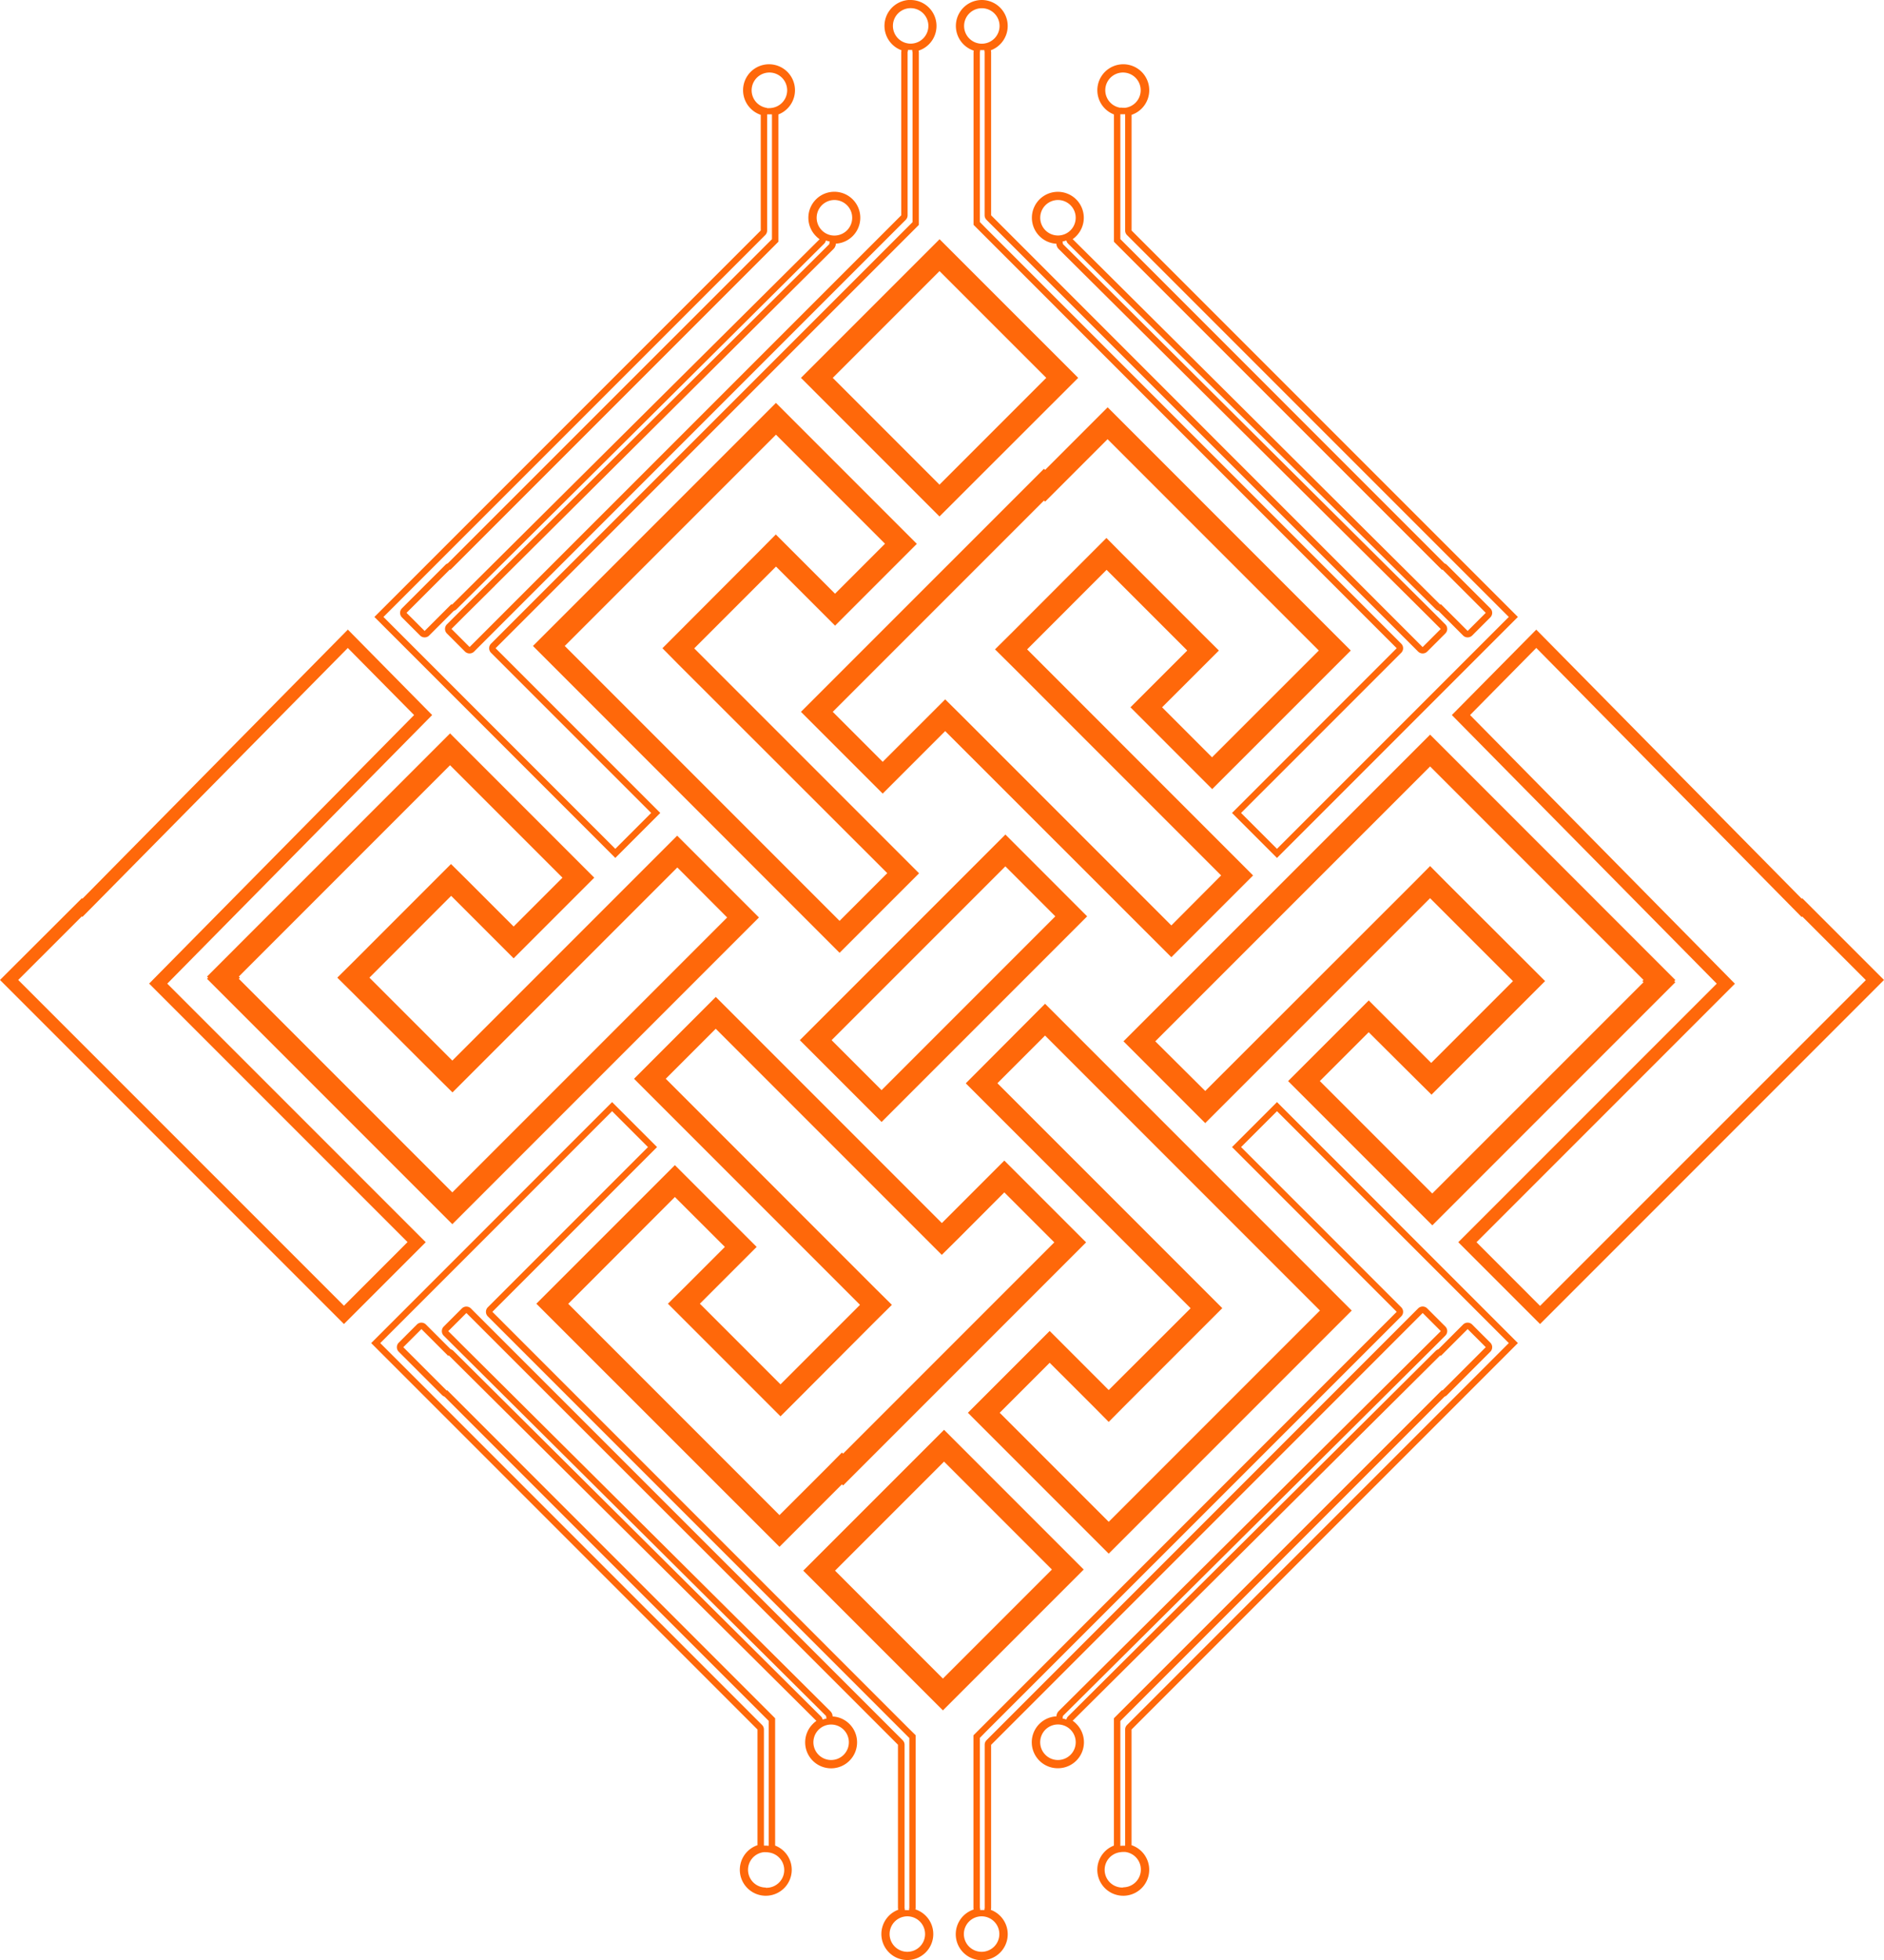 <svg xmlns="http://www.w3.org/2000/svg" id="Layer_3" data-name="Layer 3" viewBox="0 0 586.54 610.01"><defs><style>.cls-1{fill:#ff680a}</style></defs><title>logo1</title><polygon points="154.06 182.23 144.42 191.87 154.09 182.26 154.06 182.23 154.06 182.23" class="cls-1"/><path d="M305.82,153.83l33.24,33.23L305.82,220.3l-33.23-33.24,33.23-33.23m0-9.9-43.13,43.13,43.13,43.14L349,187.06l-43.14-43.13Z" class="cls-1" transform="translate(-13.33 -69.46)"/><path d="M254.91,204.74l33.94,33.94L273.3,254.24,259.86,240.8l-5-5-4.95,5L224.5,266.26l-4.94,4.95,4.94,5,65.06,65-14.85,14.85L189.15,270.5l65.76-65.76m0-9.9L179.25,270.5,274.71,366l24.75-24.75-70-70,25.46-25.46,18.39,18.39,25.45-25.46-43.84-43.84Z" class="cls-1" transform="translate(-13.33 -69.46)"/><path d="M491.61,271.11,571.4,352l2.83,2.87.18-.18,19.8,19.8L492.79,475.88,473,456.07l77.64-77.64,2.81-2.81-2.79-2.83L471,292l20.66-20.93m0-5.7L465.33,292,547.8,375.6l-80.47,80.47,25.46,25.46L599.87,374.45,574.41,349l-.16.16-82.64-83.74Z" class="cls-1" transform="translate(-13.33 -69.46)"/><path d="M121.59,271.11,142.25,292l-79.7,80.75-2.79,2.83,2.81,2.81,77.64,77.64-19.8,19.81L19,374.45l19.81-19.8.17.18L41.79,352l79.8-80.85m0-5.7L39,349.15l-.16-.16L13.33,374.45,120.41,481.53l25.46-25.46L65.4,375.6,147.87,292l-26.28-26.63Z" class="cls-1" transform="translate(-13.33 -69.46)"/><path d="M326.33,339.09l15.55,15.56-54.09,54.09-15.56-15.56,54.1-54.09m0-9.9-64,64,25.46,25.46,64-64-25.45-25.46Z" class="cls-1" transform="translate(-13.33 -69.46)"/><path d="M458.56,308,525,374.45l-.36.35.36.35-65.77,65.76-35-35,15.21-15.2L454,405.2l5,4.95,4.95-4.95,25.46-25.45,4.95-4.95-4.95-4.95L463.51,344l-4.95-5-4.95,5-65.06,65L373,393.54,458.56,308m0-9.9L363.1,393.54,388.55,419l70-70,25.81,25.81-25.46,25.46-19.44-19.45-25.11,25.1,44.9,44.9,75.66-75.66-.35-.35.35-.35-76.36-76.37Z" class="cls-1" transform="translate(-13.33 -69.46)"/><path d="M358.15,206.15l65.76,65.77-33.24,33.23-15.55-15.56,12.73-12.72,4.95-4.95L387.85,267l-25.11-25.11-4.95-5-5,5L328.1,266.61l-5,4.95,5,4.95,65.4,65.41L378,357.48l-65.41-65.41-5-4.95-4.95,4.95-14.5,14.49L272.59,291l65.76-65.76.35.35,4.95-4.95,14.5-14.5m0-9.9L338.7,215.7l-.35-.35L262.69,291l25.45,25.45L307.59,297,378,367.37l25.45-25.45-70.35-70.36,24.74-24.75,25.11,25.11-17.68,17.67,25.45,25.46,43.14-43.13-75.66-75.67Z" class="cls-1" transform="translate(-13.33 -69.46)"/><path d="M307.24,524.35l33.58,33.59-33.94,33.94L273.3,558.29l33.94-33.94m0-9.9L263.4,558.29l43.48,43.49,43.84-43.84-43.48-43.49Z" class="cls-1" transform="translate(-13.33 -69.46)"/><path d="M338.7,391.77l85.56,85.56L358.5,543.09l-33.94-33.94,15.56-15.56L353.55,507l4.95,5,4.95-5,25.46-25.46,4.95-4.95-4.95-4.95-65.06-65.05,14.85-14.85m0-9.9L314,406.62l70,70L358.5,502.08l-18.38-18.39-25.46,25.46L358.5,553l75.66-75.66L338.7,381.87Z" class="cls-1" transform="translate(-13.33 -69.46)"/><path d="M153.44,307.62l35,35-15.2,15.2-14.5-14.5-5-4.95-4.95,4.95-25.45,25.46-5,4.95,5,4.95L149.2,404.5l5,4.95,4.95-4.95,65.05-65.06L239.71,355l-85.56,85.56L87.68,374.09l.35-.35-.35-.35,65.76-65.77m0-9.9L77.78,373.39l.35.35-.35.35,76.37,76.37L249.61,355l-25.46-25.46-70,70-25.81-25.81,25.45-25.46,19.45,19.45,25.1-25.1-44.9-44.91Z" class="cls-1" transform="translate(-13.33 -69.46)"/><path d="M236.17,389.65l65.41,65.41,4.95,4.95,5-4.95L326,440.56l15.56,15.56-65.76,65.76-.35-.36-4.95,5L256,541l-65.76-65.76L223.44,442,239,457.53l-12.73,12.73-5,4.95,5,5,25.1,25.1,4.95,4.95,4.95-4.95L286,480.51l5-4.95-5-4.95-65.4-65.41,15.55-15.55m0-9.9L210.72,405.2l70.35,70.36-24.75,24.75-25.1-25.1,17.68-17.68-25.46-25.45-43.13,43.13L256,550.87l19.45-19.45.35.36,75.66-75.66L326,430.66l-19.44,19.45-70.36-70.36Z" class="cls-1" transform="translate(-13.33 -69.46)"/><path d="M296,85a7.75,7.75,0,0,0,.84,0h.51a1.9,1.9,0,0,0,.08.74,0,0,0,0,1,0,0h0V138.6l-2,2L166.2,269.79a2,2,0,0,0-.58,1.41,2,2,0,0,0,.58,1.42l49.86,49.85-11.17,11.17-72.18-72.17L251.57,142.62a2,2,0,0,0,.59-1.42v-36s0-.11,0-.16a5.53,5.53,0,0,0,.59,0,8.76,8.76,0,0,0,.91,0,1.22,1.22,0,0,0,0,.27v38.59L152.73,244.8a2,2,0,0,0-.76.48l-13.5,13.5a2,2,0,0,0,0,2.83l5.64,5.64a2,2,0,0,0,1.42.58,2,2,0,0,0,1.41-.58l7.69-7.69a2.09,2.09,0,0,0,.84-.5L269.91,145.3a1.93,1.93,0,0,0,.54-1,7.22,7.22,0,0,0,1.21.33,1.74,1.74,0,0,0-.11.61.45.45,0,0,1-.11.27L166,250.3l-9.68,9.62-3.86,3.86a2,2,0,0,0-.58,1.41,2,2,0,0,0,.58,1.42l5.64,5.64a2,2,0,0,0,1.42.58,2,2,0,0,0,1.41-.58L295.3,137.89a2,2,0,0,0,.59-1.42V85.77a.37.37,0,0,1,0-.11A2,2,0,0,0,296,85m.84-15.56A8.08,8.08,0,0,0,294,85.11a2.39,2.39,0,0,0-.09.66v50.7L159.53,270.83l-5.64-5.64,3.86-3.86,9.67-9.61,105.43-104.8a2.41,2.41,0,0,0,.7-1.63,8.08,8.08,0,1,0-6.15-13.81,8.08,8.08,0,0,0-.07,11.43,7.09,7.09,0,0,0,1.17,1L154.06,257.64l-.17-.17-8.36,8.36-5.64-5.64,13.5-13.5.14.14L255.66,144.7V105.32a1.93,1.93,0,0,0,0-.24,8.08,8.08,0,1,0-5.49.12v36L129.89,261.47l75,75,14-14L167.62,271.2,296.85,142l2.54-2.54V85.77a2,2,0,0,0-.07-.55,8.08,8.08,0,0,0-2.51-15.76Zm0,13.6a5.52,5.52,0,1,1,5.52-5.52,5.52,5.52,0,0,1-5.52,5.52Zm-44.74,20a5.53,5.53,0,1,1,1.53,0h0a4.8,4.8,0,0,1-.85.07,4.87,4.87,0,0,1-.66,0Zm21,39.73a5.45,5.45,0,0,1-3.92-1.64,5.53,5.53,0,1,1,3.92,1.64Z" class="cls-1" transform="translate(-13.33 -69.46)"/><path d="M203.89,415.29l11.17,11.17L165.2,476.32a2,2,0,0,0-.58,1.41,2,2,0,0,0,.58,1.42L294.43,608.38l2,2v52.86a2.1,2.1,0,0,0-.06.7l-.51,0a7.73,7.73,0,0,0-.84,0,2.09,2.09,0,0,0-.07-.65.34.34,0,0,1,0-.11v-50.7a2,2,0,0,0-.59-1.41L159.94,476.69a2,2,0,0,0-1.41-.59,2,2,0,0,0-1.42.59l-5.64,5.64a2,2,0,0,0-.58,1.41,2,2,0,0,0,.58,1.42l3.87,3.86,9.67,9.61,105.42,104.8a.44.44,0,0,1,.12.28,1.73,1.73,0,0,0,.11.6,7.25,7.25,0,0,0-1.21.34,2,2,0,0,0-.54-1L154.47,489.87a2.06,2.06,0,0,0-.84-.49l-7.69-7.69a2,2,0,0,0-1.41-.59,2,2,0,0,0-1.42.59l-5.64,5.64a2,2,0,0,0,0,2.83l13.5,13.5a1.9,1.9,0,0,0,.76.47L252.66,605.06v38.6a1.22,1.22,0,0,0,0,.27,6.62,6.62,0,0,0-.91-.06l-.59,0s0-.1,0-.16v-36a2,2,0,0,0-.59-1.41L131.71,487.46l72.18-72.17m0-2.83-75,75L249.16,607.73v36a8.08,8.08,0,1,0,5.49.12,1.93,1.93,0,0,0,0-.24V604.23L152.53,502.1l-.14.14-13.5-13.5,5.64-5.64,8.36,8.36.17-.17L267.5,605.05a7.09,7.09,0,0,0-1.17,1,8.08,8.08,0,1,0,11.43-.07,8,8,0,0,0-5.21-2.31,2.41,2.41,0,0,0-.7-1.63L166.42,497.21l-9.67-9.61-3.86-3.86,5.64-5.64L292.89,612.46v50.7a2.39,2.39,0,0,0,.09.66,8.08,8.08,0,1,0,5.34-.11,2,2,0,0,0,.07-.55V609.5L295.85,607,166.62,477.73l51.27-51.27-14-14Zm68.19,204.76a5.52,5.52,0,1,1,3.93-1.64,5.51,5.51,0,0,1-3.93,1.64Zm-20.34,39.69a5.52,5.52,0,0,1-.67-11h0a4.87,4.87,0,0,1,.66,0,4.8,4.8,0,0,1,.85.07h0a5.52,5.52,0,0,1-.86,11Zm44.07,20a5.52,5.52,0,1,1,5.52-5.52,5.52,5.52,0,0,1-5.52,5.52Z" class="cls-1" transform="translate(-13.33 -69.46)"/><path d="M410.89,415.29l72.17,72.17L364.2,606.32a2,2,0,0,0-.58,1.41v36.16l-.58,0a6.88,6.88,0,0,0-.92.06,1.22,1.22,0,0,0,0-.27v-38.6L463.05,504.13a2,2,0,0,0,.75-.47l13.5-13.5a2,2,0,0,0,0-2.83l-5.64-5.64a2,2,0,0,0-1.41-.59,2,2,0,0,0-1.42.59l-7.69,7.69a2,2,0,0,0-.83.49L345.87,603.63a2,2,0,0,0-.55,1,7.25,7.25,0,0,0-1.21-.34,1.73,1.73,0,0,0,.11-.6.44.44,0,0,1,.12-.28l105.43-104.8,9.67-9.61,3.86-3.86a2,2,0,0,0,.59-1.42,2,2,0,0,0-.59-1.41l-5.64-5.64a2,2,0,0,0-1.41-.59,2,2,0,0,0-1.42.59L320.47,611.05a2,2,0,0,0-.58,1.41v50.7a.31.31,0,0,1,0,.11,2.09,2.09,0,0,0-.07.65,7.7,7.7,0,0,0-.83,0l-.52,0a1.9,1.9,0,0,0-.08-.74v0h0V610.33l1.95-2L449.57,479.15a2,2,0,0,0,.59-1.42,2,2,0,0,0-.59-1.41l-49.86-49.86,11.18-11.17m0-2.83-14,14,51.27,51.27L318.93,607l-2.54,2.54v53.66a2,2,0,0,0,.07.55,8.09,8.09,0,1,0,5.34.11,2.39,2.39,0,0,0,.09-.66v-50.7L456.25,478.1l5.64,5.64L458,487.6l-9.67,9.61L342.93,602a2.41,2.41,0,0,0-.7,1.63,8.08,8.08,0,0,0,.46,16.15A8.09,8.09,0,0,0,348.45,606a7.09,7.09,0,0,0-1.17-1L461.72,491.29l.17.17,8.36-8.36,5.64,5.64-13.5,13.5-.14-.14L360.12,604.23v39.38a1.93,1.93,0,0,0,0,.24,8.08,8.08,0,1,0,5.49-.12v-36L485.89,487.46l-75-75Zm-68.2,204.76a5.45,5.45,0,0,1-3.92-1.64,5.53,5.53,0,1,1,3.92,1.64ZM363,656.91a5.52,5.52,0,0,1-.86-11h0a4.8,4.8,0,0,1,.85-.07,4.87,4.87,0,0,1,.66,0h0a5.52,5.52,0,0,1-.67,11Zm-44.07,20a5.52,5.52,0,1,1,5.52-5.52,5.52,5.52,0,0,1-5.52,5.52Z" class="cls-1" transform="translate(-13.33 -69.46)"/><path d="M319.8,85a2,2,0,0,0,.07.64.36.36,0,0,1,0,.11v50.7a2,2,0,0,0,.58,1.42L454.83,272.25a2,2,0,0,0,1.42.58,2,2,0,0,0,1.41-.58l5.64-5.64a2,2,0,0,0,.59-1.42,2,2,0,0,0-.59-1.41l-3.86-3.87-9.67-9.61L344.34,145.51a.46.46,0,0,1-.12-.28,1.74,1.74,0,0,0-.11-.61,7.22,7.22,0,0,0,1.21-.33,1.94,1.94,0,0,0,.55,1L460.31,259.06a2,2,0,0,0,.83.5l7.69,7.69a2,2,0,0,0,1.42.58,2,2,0,0,0,1.41-.58l5.64-5.64a2,2,0,0,0,0-2.83l-13.5-13.5a1.8,1.8,0,0,0-.75-.47L362.12,143.87V105.28a1.22,1.22,0,0,0,0-.27,9.12,9.12,0,0,0,.92,0,5.43,5.43,0,0,0,.58,0V141.2a2,2,0,0,0,.58,1.42L483.06,261.47l-72.17,72.17-11.18-11.17,49.86-49.85a2,2,0,0,0,.59-1.42,2,2,0,0,0-.59-1.41L320.34,140.56l-1.95-2V85.74a2,2,0,0,0,.06-.69H319a7.69,7.69,0,0,0,.83,0m-1.41.71h0m43.73,19.54h0M319,69.46a8.08,8.08,0,0,0-2.51,15.76,2,2,0,0,0-.07.55v53.66l2.54,2.54L448.16,271.2l-51.27,51.27,14,14,75-75L365.62,141.2v-36a8.08,8.08,0,1,0-5.49-.12,1.93,1.93,0,0,0,0,.24V144.7L462.25,246.83l.14-.14,13.5,13.5-5.64,5.64-8.36-8.36-.17.17L347.28,143.88a7.09,7.09,0,0,0,1.17-1A8.08,8.08,0,1,0,337,143a8,8,0,0,0,5.21,2.31,2.41,2.41,0,0,0,.7,1.63l105.43,104.8,9.67,9.61,3.86,3.86-5.64,5.64L321.89,136.47V85.77a2.39,2.39,0,0,0-.09-.66A8.08,8.08,0,0,0,319,69.46Zm0,13.6a5.52,5.52,0,1,1,5.52-5.52A5.52,5.52,0,0,1,319,83.06ZM362.18,103a5.51,5.51,0,1,1,1.53,0h0a4.87,4.87,0,0,1-.66,0,4.8,4.8,0,0,1-.85-.07ZM342.7,142.75a5.52,5.52,0,1,1,3.93-1.64,5.51,5.51,0,0,1-3.93,1.64Z" class="cls-1" transform="translate(-13.33 -69.46)"/></svg>